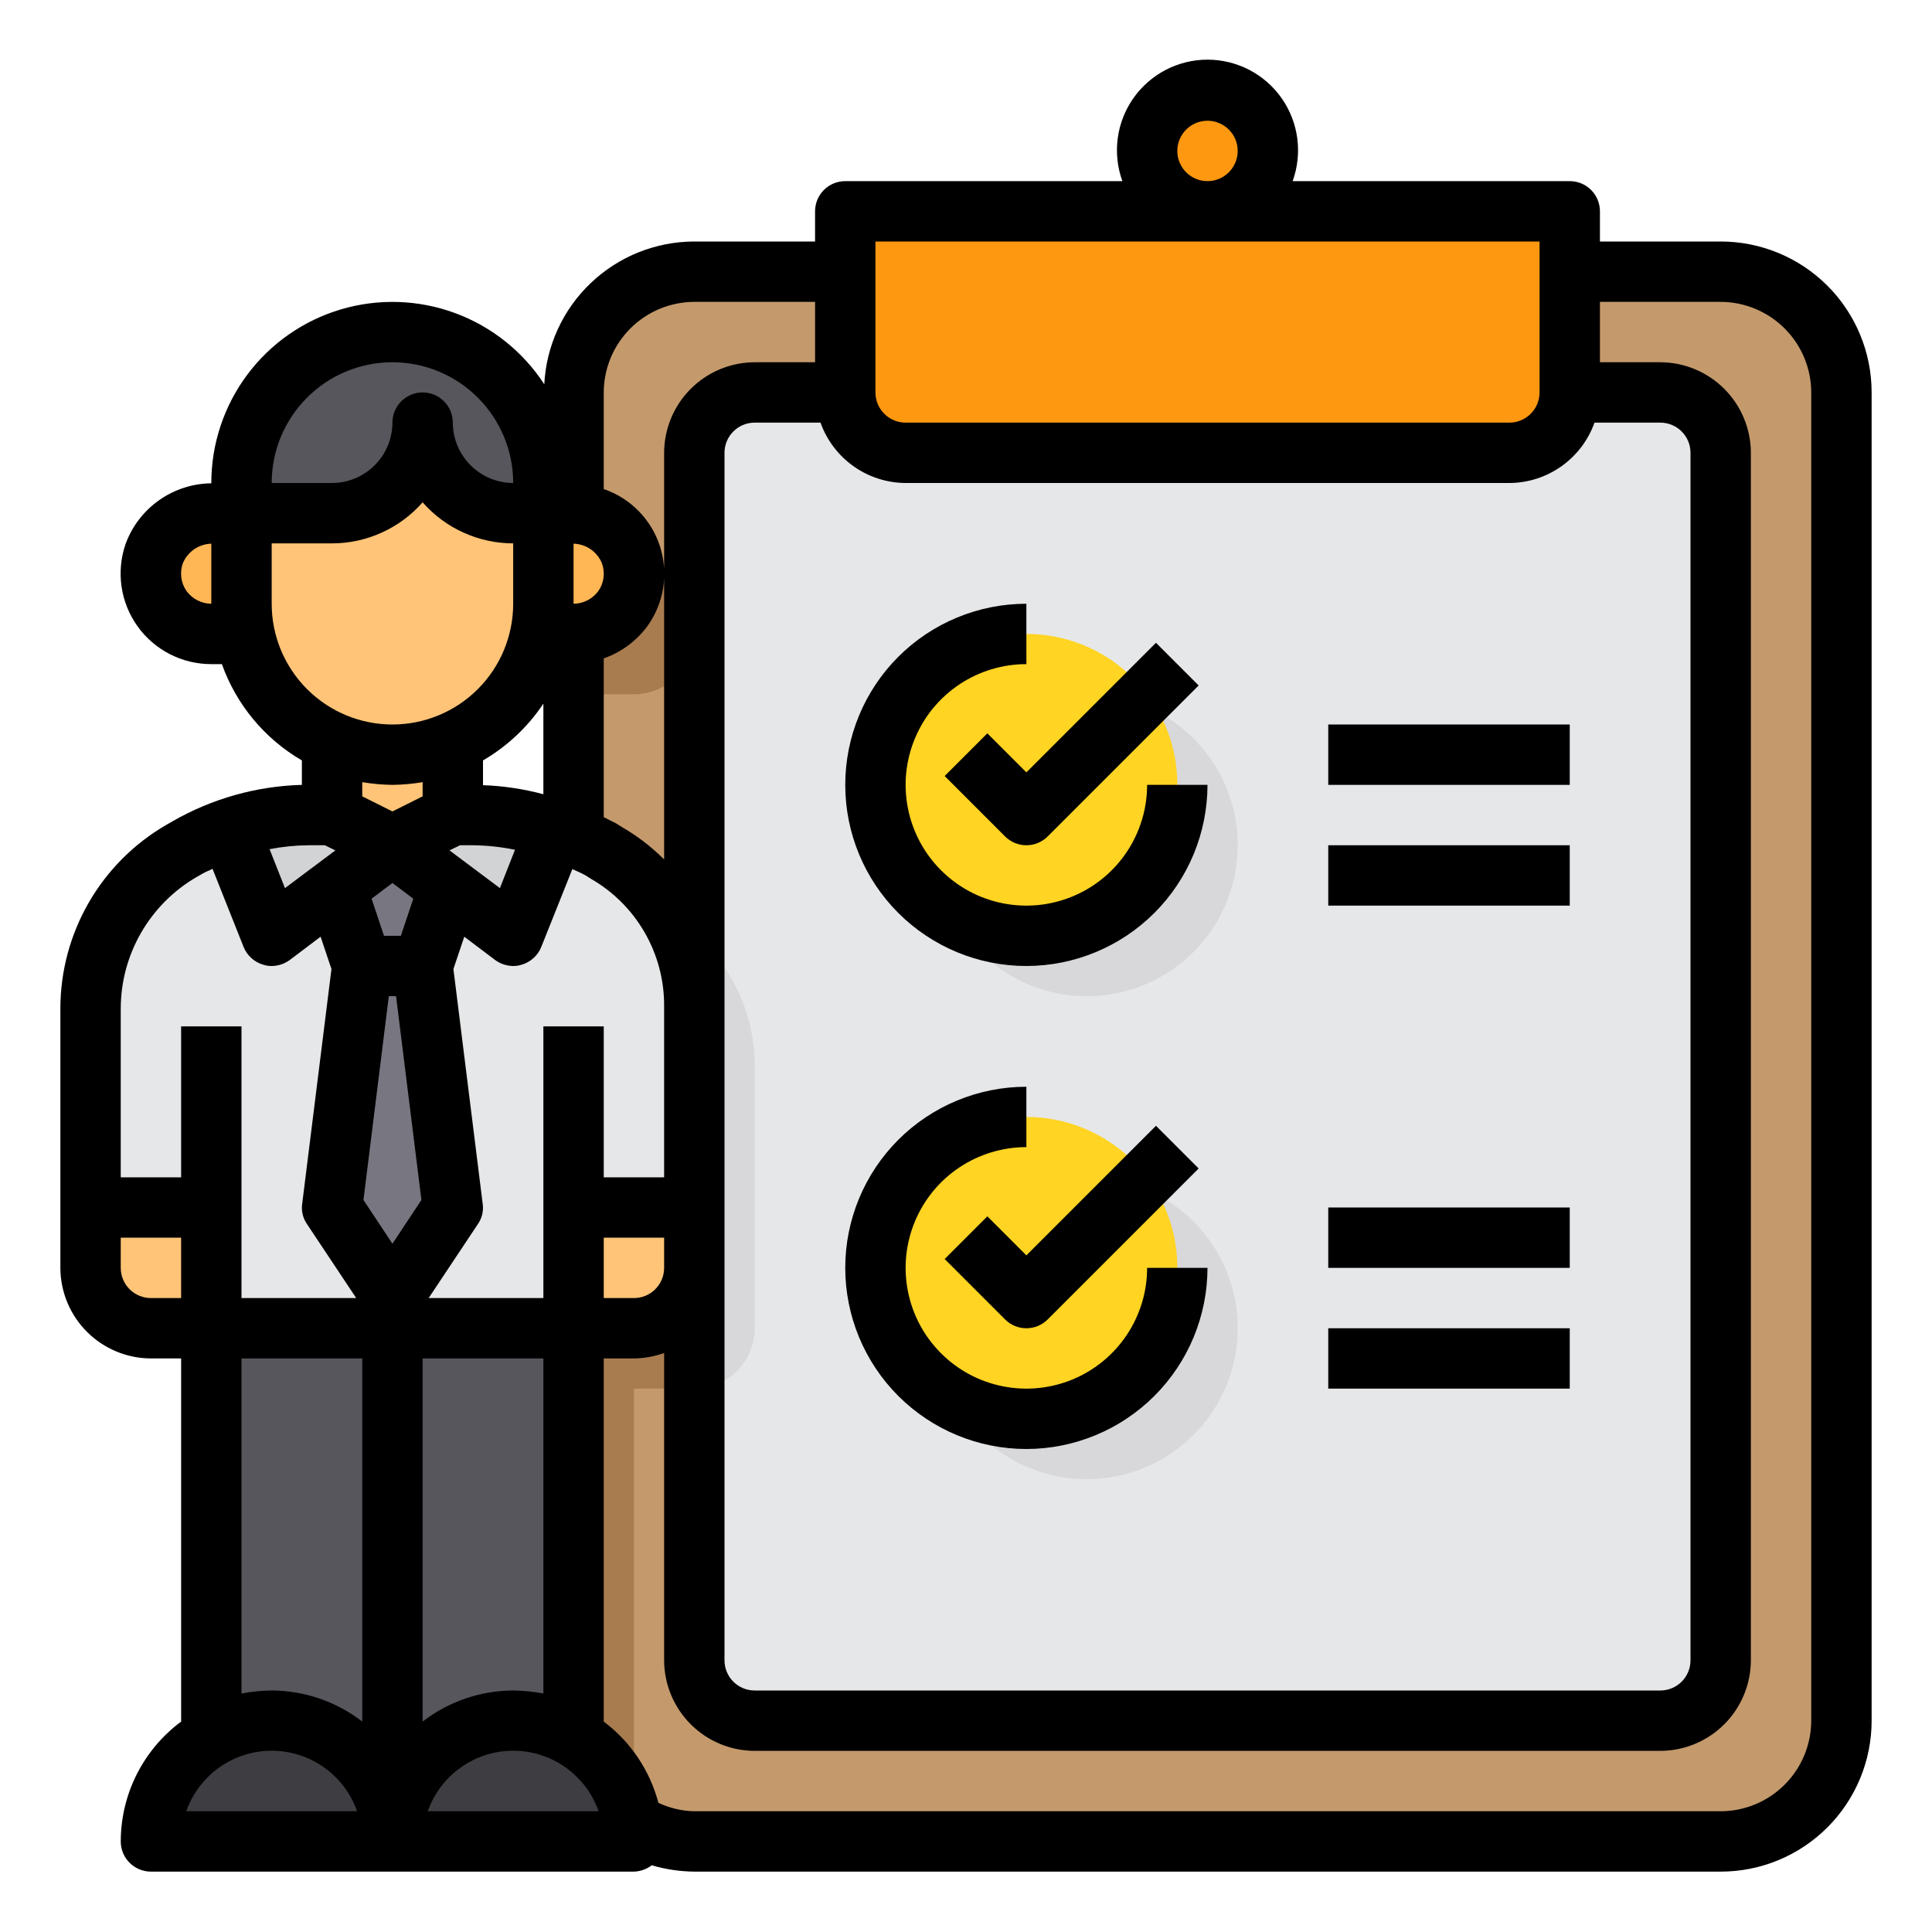 <?xml version="1.0" encoding="UTF-8" standalone="no"?> <svg width="64" height="64" viewBox="0 0 64 64" fill="none" xmlns="http://www.w3.org/2000/svg">
<path d="M61 13V57C61 58.061 60.579 59.078 59.828 59.828C59.078 60.579 58.061 61 57 61H23C22.809 61.002 22.619 60.988 22.43 60.96C21.91 60.884 21.41 60.703 20.96 60.43C20.446 60.128 20.006 59.714 19.674 59.219C19.341 58.724 19.125 58.16 19.04 57.57C19.012 57.381 18.998 57.191 19 57V13C19 11.939 19.421 10.922 20.172 10.172C20.922 9.421 21.939 9 23 9H57C58.061 9 59.078 9.421 59.828 10.172C60.579 10.922 61 11.939 61 13Z" fill="#C49A6C"/>
<path d="M55 13H25C23.895 13 23 13.895 23 15V55C23 56.105 23.895 57 25 57H55C56.105 57 57 56.105 57 55V15C57 13.895 56.105 13 55 13Z" fill="#E6E7E8"/>
<path d="M19.9 23C19.754 23.723 19.447 24.403 19 24.99V15C19.653 15.864 20.004 16.918 20 18V19H21C21.53 19 22.039 19.211 22.414 19.586C22.789 19.961 23 20.47 23 21C23 21.53 22.789 22.039 22.414 22.414C22.039 22.789 21.53 23 21 23H19.9Z" fill="#A97C50"/>
<path d="M22.09 30.25L21.9 30.14C21.612 29.969 21.311 29.822 21 29.7C20.81 29.605 20.612 29.525 20.41 29.46C19.951 29.303 19.479 29.186 19 29.11V57C18.998 57.191 19.012 57.381 19.04 57.57C19.125 58.16 19.341 58.724 19.674 59.219C20.006 59.714 20.446 60.128 20.96 60.43C21.41 60.703 21.91 60.883 22.43 60.96C22.102 60.379 21.621 59.898 21.04 59.57C21.036 59.562 21.031 59.555 21.024 59.55C21.017 59.545 21.009 59.541 21 59.54V46H23V30.917C22.719 30.666 22.414 30.442 22.09 30.25V30.25Z" fill="#A97C50"/>
<path d="M23 30.917V46C23.53 45.998 24.038 45.787 24.413 45.413C24.787 45.038 24.998 44.53 25 44V35.3C24.998 34.469 24.819 33.648 24.474 32.892C24.129 32.136 23.626 31.463 23 30.917V30.917Z" fill="#D8D7DA"/>
<path d="M7 44V46V57.54V61H13V44H7Z" fill="#57565C"/>
<path d="M13 44V61H19V57.54V57V46V44H13Z" fill="#57565C"/>
<path d="M40 7H28V13C28.002 13.53 28.213 14.038 28.587 14.412C28.962 14.787 29.47 14.998 30 15H50C50.53 14.998 51.038 14.787 51.413 14.412C51.787 14.038 51.998 13.53 52 13V7H40Z" fill="#FF9811"/>
<path d="M40 7C41.105 7 42 6.105 42 5C42 3.895 41.105 3 40 3C38.895 3 38 3.895 38 5C38 6.105 38.895 7 40 7Z" fill="#FF9811"/>
<path d="M40 25C40.653 25.863 41.004 26.918 41 28C41 29.187 40.578 30.336 39.808 31.24C39.039 32.144 37.973 32.745 36.801 32.935C35.629 33.126 34.428 32.893 33.412 32.278C32.396 31.663 31.632 30.707 31.257 29.581C30.881 28.455 30.919 27.232 31.363 26.131C31.807 25.029 32.628 24.122 33.679 23.571C34.731 23.02 35.944 22.861 37.102 23.123C38.261 23.385 39.288 24.05 40 25V25Z" fill="#D8D7DA"/>
<path d="M40 41C40.653 41.864 41.004 42.917 41 44C41 45.187 40.578 46.336 39.808 47.24C39.039 48.144 37.973 48.745 36.801 48.935C35.629 49.126 34.428 48.893 33.412 48.278C32.396 47.663 31.632 46.708 31.257 45.581C30.881 44.455 30.919 43.232 31.363 42.13C31.807 41.029 32.628 40.122 33.679 39.571C34.731 39.02 35.944 38.861 37.102 39.123C38.261 39.385 39.288 40.05 40 41Z" fill="#D8D7DA"/>
<path d="M38 23C38.653 23.863 39.004 24.918 39 26C39 27.187 38.578 28.336 37.808 29.24C37.039 30.144 35.973 30.745 34.801 30.935C33.629 31.126 32.428 30.893 31.412 30.278C30.396 29.663 29.632 28.707 29.257 27.581C28.881 26.455 28.919 25.232 29.363 24.131C29.807 23.029 30.628 22.122 31.68 21.571C32.731 21.02 33.944 20.861 35.102 21.123C36.261 21.385 37.288 22.05 38 23V23Z" fill="#FFD422"/>
<path d="M38 39C38.653 39.864 39.004 40.917 39 42C39 43.187 38.578 44.336 37.808 45.24C37.039 46.144 35.973 46.745 34.801 46.935C33.629 47.126 32.428 46.893 31.412 46.278C30.396 45.663 29.632 44.708 29.257 43.581C28.881 42.455 28.919 41.232 29.363 40.13C29.807 39.029 30.628 38.122 31.68 37.571C32.731 37.02 33.944 36.861 35.102 37.123C36.261 37.385 37.288 38.05 38 39V39Z" fill="#FFD422"/>
<path d="M23 40V42C22.998 42.53 22.787 43.038 22.413 43.413C22.038 43.787 21.53 43.998 21 44H19V40H23Z" fill="#FFC477"/>
<path d="M20.96 60.43C20.831 59.577 20.435 58.786 19.83 58.17C19.594 57.937 19.328 57.735 19.04 57.57C19.036 57.562 19.031 57.555 19.024 57.55C19.017 57.545 19.009 57.541 19 57.54C18.392 57.187 17.703 57.001 17 57C16.298 56.999 15.607 57.183 14.999 57.534C14.39 57.885 13.885 58.39 13.534 58.998C13.183 59.607 12.999 60.297 13 61H21C21.002 60.809 20.988 60.619 20.96 60.43V60.43Z" fill="#3E3D42"/>
<path d="M20.09 28.25L19.9 28.14C19.612 27.969 19.311 27.822 19 27.7C18.81 27.605 18.612 27.525 18.41 27.46L17 31L14.87 29.4L14 32L15 40L13 43V44H19V40H23V33.3C23 32.277 22.731 31.272 22.22 30.386C21.71 29.5 20.975 28.763 20.09 28.25V28.25Z" fill="#E6E7E8"/>
<path d="M18.41 27.46L17 31L14.87 29.4L13 28L15 27H15.66C16.596 27.002 17.525 27.157 18.41 27.46V27.46Z" fill="#D1D3D4"/>
<path d="M14 32L15 40L13 43L11 40L12 32H14Z" fill="#787680"/>
<path d="M14.87 29.4L14 32H12L11.13 29.4L13 28L14.87 29.4Z" fill="#787680"/>
<path d="M7 40H3V33.4C2.999 32.346 3.276 31.311 3.803 30.398C4.33 29.485 5.087 28.727 6 28.2L6.21 28.08C6.644 27.824 7.103 27.613 7.58 27.45L9 31L11.13 29.4L12 32L11 40L13 43V44H7V40Z" fill="#E6E7E8"/>
<path d="M13 28L11.13 29.4L9 31L7.58 27.45C8.428 27.151 9.321 26.999 10.22 27H11L13 28Z" fill="#D1D3D4"/>
<path d="M11.83 58.17C11.207 57.547 10.396 57.147 9.522 57.033C8.649 56.919 7.762 57.098 7 57.54C6.391 57.889 5.885 58.393 5.534 59.001C5.183 59.608 4.999 60.298 5 61H13C12.998 59.939 12.578 58.922 11.83 58.17V58.17Z" fill="#3E3D42"/>
<path d="M7 40V44H5C4.47 43.998 3.962 43.787 3.588 43.413C3.213 43.038 3.002 42.53 3 42V40H7Z" fill="#FFC477"/>
<path d="M15 23.59V27L13 28L11 27V23.59C11.632 23.86 12.312 24 13 24C13.688 24 14.368 23.86 15 23.59V23.59Z" fill="#FFC477"/>
<path d="M19 17C19.53 17 20.039 17.211 20.414 17.586C20.789 17.961 21 18.47 21 19C21 19.53 20.789 20.039 20.414 20.414C20.039 20.789 19.53 21 19 21H17.9C17.969 20.671 18.002 20.336 18 20V17H19Z" fill="#FFB655"/>
<path d="M18 16V17H17C16.204 17 15.441 16.684 14.879 16.121C14.316 15.559 14 14.796 14 14C14 14.796 13.684 15.559 13.121 16.121C12.559 16.684 11.796 17 11 17H8V16C8 14.674 8.527 13.402 9.464 12.464C10.402 11.527 11.674 11 13 11C14.326 11 15.598 11.527 16.535 12.464C17.473 13.402 18 14.674 18 16V16Z" fill="#57565C"/>
<path d="M8.1 21H7C6.47 21 5.961 20.789 5.586 20.414C5.211 20.039 5 19.53 5 19C5 18.47 5.211 17.961 5.586 17.586C5.961 17.211 6.47 17 7 17H8V20C7.998 20.336 8.031 20.671 8.1 21V21Z" fill="#FFB655"/>
<path d="M15 23V25.59C14.368 25.86 13.688 26 13 26C12.312 26 11.632 25.86 11 25.59V23H15Z" fill="#FFB655"/>
<path d="M18 17V20C18.002 20.336 17.969 20.671 17.9 21C17.737 21.786 17.389 22.522 16.885 23.146C16.38 23.77 15.734 24.265 15 24.59C14.368 24.86 13.688 25 13 25C12.312 25 11.632 24.86 11 24.59C10.266 24.265 9.62 23.77 9.115 23.146C8.611 22.522 8.263 21.786 8.1 21C8.031 20.671 7.998 20.336 8 20V17H11C11.796 17 12.559 16.684 13.121 16.121C13.684 15.559 14 14.796 14 14C14 14.796 14.316 15.559 14.879 16.121C15.441 16.684 16.204 17 17 17H18Z" fill="#FFC477"/>
<path d="M57 8H53V7C53 6.735 52.895 6.48 52.707 6.293C52.52 6.105 52.265 6 52 6H42.82C42.984 5.547 43.037 5.061 42.974 4.583C42.911 4.105 42.733 3.649 42.457 3.255C42.18 2.86 41.812 2.538 41.385 2.315C40.957 2.093 40.482 1.976 40 1.976C39.518 1.976 39.043 2.093 38.615 2.315C38.188 2.538 37.82 2.86 37.543 3.255C37.267 3.649 37.089 4.105 37.026 4.583C36.963 5.061 37.016 5.547 37.18 6H28C27.735 6 27.48 6.105 27.293 6.293C27.105 6.48 27 6.735 27 7V8H23C21.723 8.002 20.496 8.494 19.572 9.374C18.647 10.254 18.095 11.455 18.03 12.73C17.325 11.646 16.288 10.818 15.074 10.371C13.861 9.924 12.535 9.881 11.295 10.248C10.054 10.616 8.966 11.375 8.192 12.411C7.418 13.448 7 14.707 7 16V16.01C6.379 16.017 5.774 16.213 5.267 16.572C4.759 16.931 4.373 17.436 4.16 18.02C4.004 18.472 3.958 18.955 4.026 19.429C4.095 19.903 4.275 20.353 4.553 20.743C4.831 21.132 5.198 21.45 5.624 21.668C6.05 21.887 6.521 22.001 7 22H7.35C7.829 23.343 8.768 24.473 10 25.19V26C8.492 26.041 7.017 26.457 5.71 27.21L5.5 27.33C4.437 27.948 3.555 28.834 2.941 29.898C2.327 30.963 2.002 32.171 2 33.4V42C2.002 42.795 2.319 43.557 2.881 44.119C3.443 44.681 4.205 44.998 5 45H6V57.03C5.38 57.49 4.877 58.089 4.529 58.778C4.182 59.467 4.001 60.228 4 61C4 61.265 4.105 61.52 4.293 61.707C4.48 61.895 4.735 62 5 62H21C21.214 61.993 21.42 61.919 21.59 61.79C22.048 61.925 22.523 61.995 23 62H57C58.326 62 59.598 61.473 60.535 60.535C61.473 59.598 62 58.326 62 57V13C62 11.674 61.473 10.402 60.535 9.464C59.598 8.527 58.326 8 57 8ZM7 20C6.84 19.999 6.683 19.96 6.54 19.887C6.398 19.814 6.275 19.709 6.18 19.58C6.086 19.446 6.027 19.292 6.006 19.13C5.985 18.968 6.003 18.803 6.06 18.65C6.139 18.465 6.27 18.306 6.436 18.192C6.603 18.079 6.799 18.016 7 18.01V20ZM40 4C40.198 4 40.391 4.059 40.556 4.169C40.72 4.278 40.848 4.435 40.924 4.617C41 4.8 41.019 5.001 40.981 5.195C40.942 5.389 40.847 5.567 40.707 5.707C40.567 5.847 40.389 5.942 40.195 5.981C40.001 6.019 39.8 6 39.617 5.924C39.435 5.848 39.278 5.72 39.169 5.556C39.059 5.391 39 5.198 39 5C39 4.735 39.105 4.48 39.293 4.293C39.48 4.105 39.735 4 40 4V4ZM29 8H51V13C51 13.265 50.895 13.52 50.707 13.707C50.52 13.895 50.265 14 50 14H30C29.735 14 29.48 13.895 29.293 13.707C29.105 13.52 29 13.265 29 13V8ZM27.18 14C27.388 14.583 27.77 15.087 28.274 15.445C28.779 15.803 29.381 15.997 30 16H50C50.619 15.997 51.221 15.803 51.726 15.445C52.23 15.087 52.612 14.583 52.82 14H55C55.265 14 55.52 14.105 55.707 14.293C55.895 14.48 56 14.735 56 15V55C56 55.265 55.895 55.52 55.707 55.707C55.52 55.895 55.265 56 55 56H25C24.735 56 24.48 55.895 24.293 55.707C24.105 55.52 24 55.265 24 55V15C24 14.735 24.105 14.48 24.293 14.293C24.48 14.105 24.735 14 25 14H27.18ZM20 13C20.002 12.205 20.319 11.443 20.881 10.881C21.443 10.319 22.205 10.002 23 10H27V12H25C24.205 12.002 23.443 12.319 22.881 12.881C22.319 13.443 22.002 14.205 22 15V28.47C21.579 28.05 21.105 27.686 20.59 27.39L20.4 27.27C20.27 27.2 20.13 27.14 20 27.07V21.81C20.575 21.609 21.077 21.239 21.44 20.75C21.712 20.374 21.893 19.94 21.967 19.482C22.041 19.024 22.007 18.555 21.867 18.112C21.727 17.669 21.485 17.266 21.161 16.934C20.837 16.602 20.439 16.351 20 16.2V13ZM19 18.01C19.203 18.016 19.4 18.08 19.567 18.195C19.733 18.311 19.863 18.472 19.94 18.66C19.996 18.812 20.014 18.974 19.993 19.135C19.972 19.295 19.913 19.448 19.82 19.58C19.725 19.709 19.602 19.814 19.46 19.887C19.317 19.96 19.16 19.999 19 20V18.01ZM18.96 28.79C19.11 28.86 19.26 28.92 19.4 29L19.59 29.12C20.323 29.544 20.931 30.154 21.354 30.888C21.777 31.621 22 32.453 22 33.3V39H20V34H18V43H14.2L15.83 40.55C15.966 40.355 16.024 40.115 15.99 39.88L15.02 32.1L15.38 31.03L16.4 31.8C16.574 31.928 16.784 31.998 17 32C17.092 32.001 17.183 31.988 17.27 31.96C17.418 31.919 17.554 31.844 17.669 31.742C17.783 31.64 17.873 31.512 17.93 31.37L18.96 28.79ZM22 41V42C22 42.265 21.895 42.52 21.707 42.707C21.52 42.895 21.265 43 21 43H20V41H22ZM14.89 28.17L15.24 28H15.66C16.13 28.005 16.599 28.055 17.06 28.15L16.56 29.42L14.89 28.17ZM18 23.31V26.31C17.347 26.135 16.676 26.034 16 26.01V25.19C16.801 24.723 17.485 24.081 18 23.31V23.31ZM13 12C14.061 12 15.078 12.421 15.828 13.172C16.579 13.922 17 14.939 17 16C16.47 15.998 15.962 15.787 15.588 15.412C15.213 15.038 15.002 14.53 15 14C15 13.735 14.895 13.48 14.707 13.293C14.52 13.105 14.265 13 14 13C13.735 13 13.48 13.105 13.293 13.293C13.105 13.48 13 13.735 13 14C12.998 14.53 12.787 15.038 12.412 15.412C12.038 15.787 11.53 15.998 11 16H9C9 14.939 9.421 13.922 10.172 13.172C10.922 12.421 11.939 12 13 12V12ZM9 20V18H11C11.568 17.999 12.129 17.878 12.646 17.643C13.164 17.409 13.625 17.067 14 16.64C14.375 17.067 14.836 17.409 15.354 17.643C15.871 17.878 16.432 17.999 17 18V20C17 21.061 16.579 22.078 15.828 22.828C15.078 23.579 14.061 24 13 24C11.939 24 10.922 23.579 10.172 22.828C9.421 22.078 9 21.061 9 20ZM10.22 28H10.76L11.11 28.17L9.44 29.42L8.93 28.13C9.355 28.047 9.787 28.004 10.22 28V28ZM6 43H5C4.735 43 4.48 42.895 4.293 42.707C4.105 42.52 4 42.265 4 42V41H6V43ZM6 39H4V33.4C4.003 32.522 4.235 31.659 4.674 30.898C5.112 30.137 5.742 29.503 6.5 29.06L6.71 28.94C6.81 28.88 6.93 28.84 7.04 28.78L8.07 31.37C8.127 31.512 8.217 31.64 8.331 31.742C8.446 31.844 8.582 31.919 8.73 31.96C8.817 31.988 8.908 32.001 9 32C9.216 31.998 9.426 31.928 9.6 31.8L10.62 31.03L10.98 32.1L10.01 39.88C9.976 40.115 10.034 40.355 10.17 40.55L11.8 43H8V34H6V39ZM6.17 60C6.376 59.414 6.759 58.907 7.266 58.547C7.773 58.188 8.379 57.995 9 57.995C9.621 57.995 10.227 58.188 10.734 58.547C11.241 58.907 11.624 59.414 11.83 60H6.17ZM12 57.03C11.141 56.365 10.086 56.003 9 56C8.664 56.003 8.33 56.036 8 56.1V45H12V57.03ZM12 25.91C12.331 25.965 12.665 25.995 13 26C13.335 25.995 13.669 25.965 14 25.91V26.38L13 26.88L12 26.38V25.91ZM13.69 29.77L13.28 31H12.72L12.31 29.77L13 29.25L13.69 29.77ZM13 41.2L12.04 39.75L12.88 33H13.12L13.96 39.75L13 41.2ZM14 45H18V56.1C17.67 56.036 17.336 56.003 17 56C15.914 56.003 14.859 56.365 14 57.03V45ZM14.17 60C14.376 59.414 14.759 58.907 15.266 58.547C15.773 58.188 16.379 57.995 17 57.995C17.621 57.995 18.227 58.188 18.734 58.547C19.241 58.907 19.624 59.414 19.83 60H14.17ZM60 57C59.998 57.795 59.681 58.557 59.119 59.119C58.557 59.681 57.795 59.998 57 60H23C22.588 59.992 22.183 59.896 21.81 59.72C21.526 58.645 20.889 57.697 20 57.03V45H21C21.341 44.997 21.679 44.936 22 44.82V55C22.002 55.795 22.319 56.557 22.881 57.119C23.443 57.681 24.205 57.998 25 58H55C55.795 57.998 56.557 57.681 57.119 57.119C57.681 56.557 57.998 55.795 58 55V15C57.998 14.205 57.681 13.443 57.119 12.881C56.557 12.319 55.795 12.002 55 12H53V10H57C57.795 10.002 58.557 10.319 59.119 10.881C59.681 11.443 59.998 12.205 60 13V57Z" fill="black"/>
<path d="M34 32C35.591 31.998 37.116 31.366 38.241 30.241C39.366 29.116 39.998 27.591 40 26H38C38 26.791 37.765 27.564 37.326 28.222C36.886 28.88 36.262 29.393 35.531 29.695C34.8 29.998 33.996 30.078 33.22 29.923C32.444 29.769 31.731 29.388 31.172 28.828C30.612 28.269 30.231 27.556 30.077 26.78C29.922 26.004 30.002 25.2 30.305 24.469C30.607 23.738 31.12 23.114 31.778 22.674C32.435 22.235 33.209 22 34 22V20C32.409 20 30.883 20.632 29.757 21.757C28.632 22.883 28 24.409 28 26C28 27.591 28.632 29.117 29.757 30.243C30.883 31.368 32.409 32 34 32Z" fill="black"/>
<path d="M32.707 24.293L31.293 25.707L33.293 27.707C33.48 27.895 33.735 28 34 28C34.265 28 34.52 27.895 34.707 27.707L39.707 22.707L38.293 21.293L34 25.586L32.707 24.293Z" fill="black"/>
<path d="M34 48C35.591 47.998 37.116 47.366 38.241 46.241C39.366 45.116 39.998 43.591 40 42H38C38 42.791 37.765 43.565 37.326 44.222C36.886 44.88 36.262 45.393 35.531 45.696C34.8 45.998 33.996 46.078 33.22 45.923C32.444 45.769 31.731 45.388 31.172 44.828C30.612 44.269 30.231 43.556 30.077 42.78C29.922 42.004 30.002 41.2 30.305 40.469C30.607 39.738 31.12 39.114 31.778 38.674C32.435 38.235 33.209 38 34 38V36C32.409 36 30.883 36.632 29.757 37.757C28.632 38.883 28 40.409 28 42C28 43.591 28.632 45.117 29.757 46.243C30.883 47.368 32.409 48 34 48Z" fill="black"/>
<path d="M32.707 40.293L31.293 41.707L33.293 43.707C33.48 43.895 33.735 44 34 44C34.265 44 34.52 43.895 34.707 43.707L39.707 38.707L38.293 37.293L34 41.586L32.707 40.293Z" fill="black"/>
<path d="M52 28H44V30H52V28Z" fill="black"/>
<path d="M52 24H44V26H52V24Z" fill="black"/>
<path d="M52 44H44V46H52V44Z" fill="black"/>
<path d="M52 40H44V42H52V40Z" fill="black"/>
</svg>
